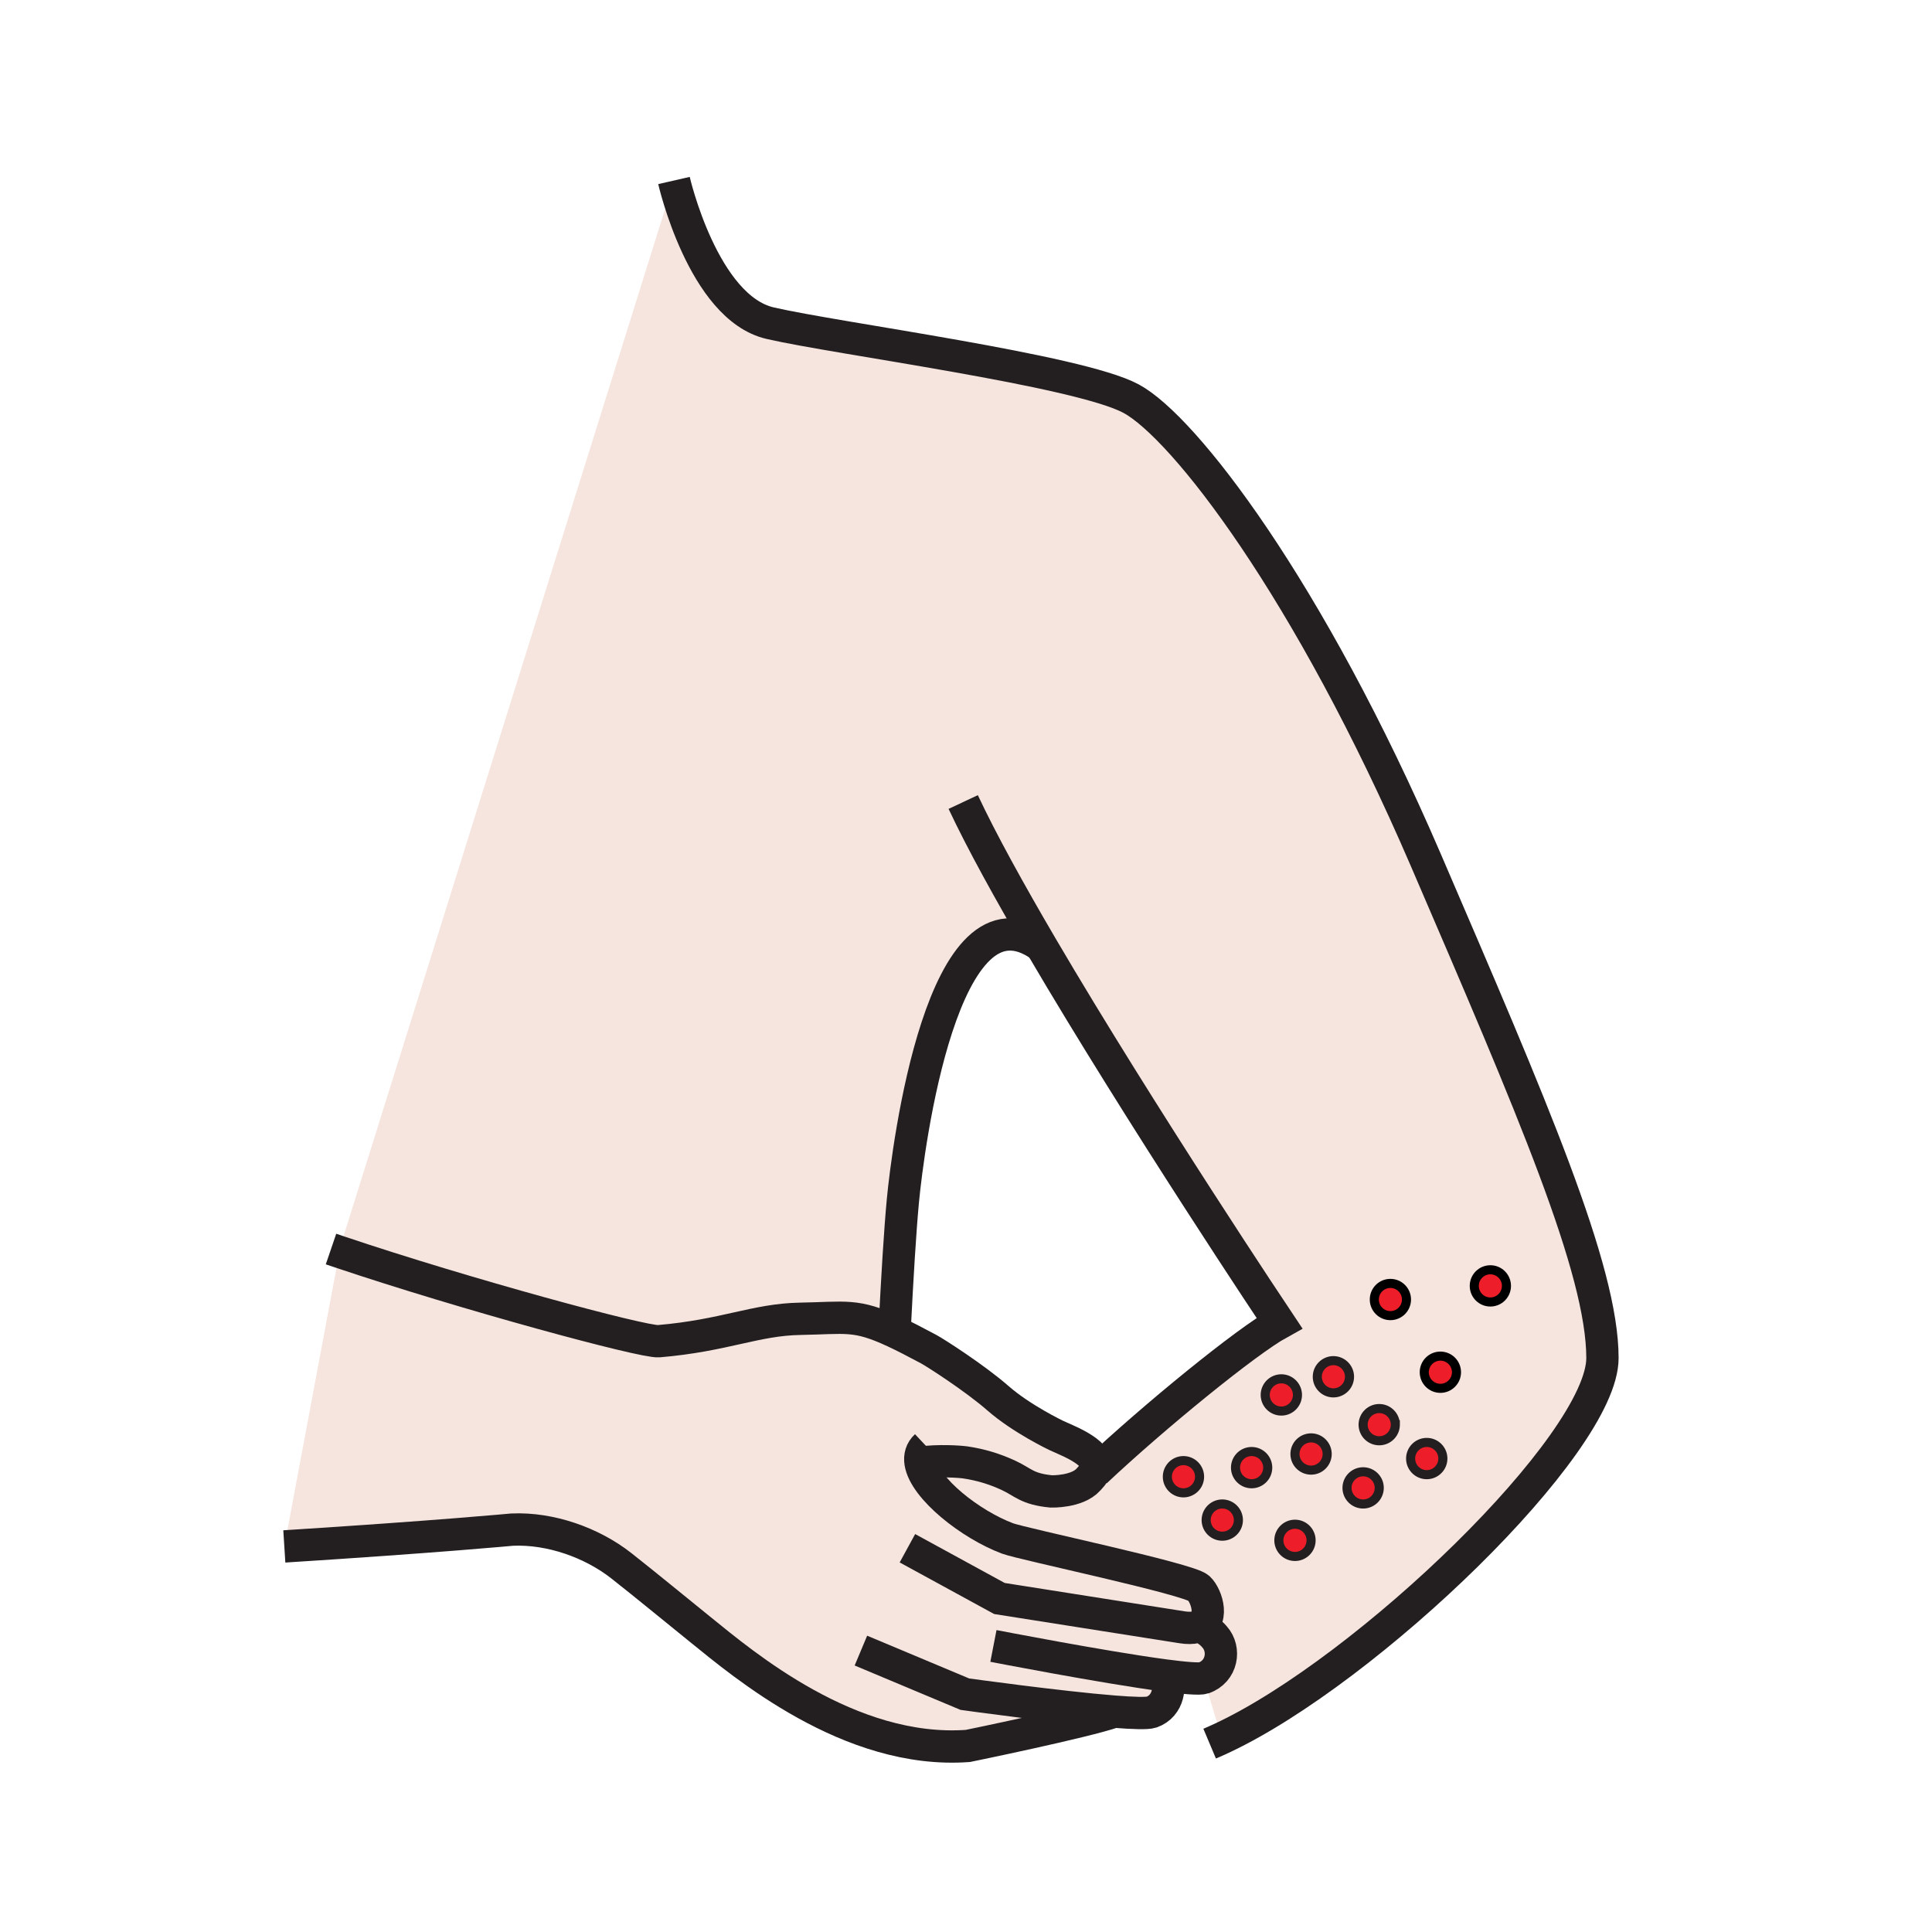 <?xml version="1.0"?><svg xmlns="http://www.w3.org/2000/svg" width="850.394" height="850.394" viewBox="0 0 850.394 850.394" overflow="visible"><path d="M656 558.91c3.92 0 7.08 3.18 7.08 7.09s-3.16 7.09-7.08 7.09-7.08-3.18-7.08-7.09 3.16-7.09 7.08-7.09zM634 596.91c3.91 0 7.09 3.18 7.09 7.09s-3.18 7.09-7.09 7.09-7.09-3.18-7.09-7.09 3.18-7.09 7.09-7.09zM628 649.09c-3.91 0-7.09-3.18-7.09-7.09s3.18-7.09 7.09-7.09 7.09 3.18 7.09 7.09-3.18 7.09-7.09 7.09zM612 564.91c3.92 0 7.08 3.18 7.08 7.09s-3.16 7.09-7.08 7.09-7.08-3.18-7.08-7.09 3.16-7.09 7.08-7.09zM607.09 634.17c-3.92 0-7.09-3.17-7.09-7.08 0-3.92 3.17-7.09 7.09-7.09 3.91 0 7.08 3.17 7.08 7.09a7.08 7.08 0 0 1-7.08 7.08zM600 647.83c3.91 0 7.09 3.17 7.09 7.08a7.09 7.09 0 0 1-14.18 0c0-3.91 3.18-7.08 7.09-7.08zM586.91 598.91a7.09 7.09 0 0 1 0 14.18c-3.91 0-7.08-3.18-7.08-7.09s3.17-7.09 7.08-7.09zM577.09 632.91c3.91 0 7.08 3.18 7.08 7.09s-3.17 7.09-7.08 7.09a7.09 7.09 0 0 1 0-14.18zM577.09 678c0 3.91-3.18 7.09-7.09 7.09s-7.09-3.18-7.09-7.09 3.18-7.09 7.09-7.09 7.09 3.18 7.09 7.09zM564 621.09c-3.91 0-7.09-3.18-7.09-7.09s3.18-7.09 7.09-7.09 7.09 3.18 7.09 7.09-3.18 7.09-7.09 7.09zM550.91 638.91a7.09 7.09 0 0 1 0 14.18c-3.91 0-7.08-3.18-7.08-7.09s3.17-7.09 7.08-7.09zM538 662a7.09 7.09 0 0 1 7.09 7.09c0 3.91-3.18 7.08-7.09 7.08s-7.09-3.17-7.09-7.08A7.09 7.09 0 0 1 538 662zM520.91 642.91a7.09 7.09 0 0 1 0 14.18c-3.91 0-7.08-3.18-7.08-7.09s3.17-7.09 7.08-7.09z" fill="#ed1e29"></path><path d="M628 649.09c3.91 0 7.09-3.18 7.09-7.09s-3.18-7.09-7.09-7.09-7.09 3.18-7.09 7.09 3.18 7.09 7.09 7.09zm-20.91-14.92a7.08 7.08 0 0 0 7.08-7.08c0-3.92-3.17-7.09-7.08-7.09-3.92 0-7.09 3.17-7.09 7.09 0 3.91 3.17 7.08 7.09 7.08zM600 662a7.09 7.09 0 0 0 7.09-7.09c0-3.91-3.18-7.08-7.09-7.08s-7.09 3.17-7.09 7.08A7.09 7.09 0 0 0 600 662zm-13.09-48.91a7.09 7.09 0 0 0 0-14.18c-3.91 0-7.08 3.18-7.08 7.09s3.17 7.09 7.08 7.09zm-9.82 34c3.91 0 7.08-3.18 7.08-7.09s-3.17-7.09-7.08-7.09a7.09 7.09 0 0 0 0 14.18zm-13.09-26c3.91 0 7.09-3.18 7.09-7.09s-3.18-7.09-7.09-7.09-7.09 3.18-7.09 7.09 3.18 7.09 7.09 7.09zM562.91 678c0 3.91 3.18 7.09 7.09 7.09s7.09-3.18 7.09-7.09-3.18-7.09-7.09-7.09-7.09 3.18-7.09 7.09zm-49.08-28c0 3.91 3.17 7.09 7.08 7.09a7.09 7.09 0 0 0 0-14.18c-3.91 0-7.08 3.18-7.08 7.09zm17.08 19.09c0 3.91 3.18 7.08 7.09 7.08s7.09-3.17 7.09-7.08a7.09 7.09 0 0 0-14.18 0zm-33-493.6c23.189 12.54 78.13 83.34 129.71 203.13 46.939 109.04 77.72 180.24 77.72 219.149 0 37.851-103.56 137.45-167.6 167.351l-7.931-26.561c8.15-2.84 9.71-12.59 4.811-18.05 0 0-3.9-4.89-8.28-4.27 8.59-2.04 4.98-13.76 1.28-17.21-4.37-4.08-77.5-19.38-84.14-21.86-16.32-6.12-36.5-22.05-38.291-33.36l.08-.01c7.64-1.08 17.1-.479 19.71-.09 6.58.98 12.79 2.84 18.89 5.67 6.51 3.01 8.149 6.07 18.87 7.09 0 0 11.38.351 16.37-5.25.899-1 2.12-2.239 2.83-3.71l.35.181c25.58-24.07 66.36-57.36 80.85-65.32 0 0-60.819-90.96-104.75-165.88-43.459-31.38-58.81 88.91-60.97 112.029-1.23 13.061-2.5 33.98-3.68 57.66-17.12-7.979-21.32-6.05-41.45-5.699-19.84.34-33.18 7.39-62.38 9.869-6.69.57-85.14-20.68-140.48-39.31L150 548 296.66 79.45s12.79 55.96 42.33 62.8c29.55 6.84 135.72 20.7 158.92 33.24zm53 477.6a7.09 7.09 0 0 0 0-14.18c-3.91 0-7.08 3.18-7.08 7.09s3.17 7.09 7.08 7.09zM663.08 566c0-3.91-3.16-7.09-7.08-7.09s-7.08 3.18-7.08 7.09 3.16 7.09 7.08 7.09 7.08-3.18 7.08-7.09zm-21.99 38c0-3.91-3.18-7.09-7.09-7.09s-7.09 3.18-7.09 7.09 3.18 7.09 7.09 7.09 7.09-3.18 7.09-7.09zm-22.01-32c0-3.91-3.16-7.09-7.08-7.09s-7.08 3.18-7.08 7.09 3.16 7.09 7.08 7.09 7.08-3.18 7.08-7.09z" fill="#f5e5de" class="aac-skin-fill"></path><path d="M526.34 716.24c4.38-.62 8.28 4.27 8.28 4.27 4.899 5.46 3.34 15.21-4.811 18.05-1.779.62-8.369.07-17.27-1.109 3.18 3.97 2.04 13.479-5.7 16.17-1.84.64-8.109.439-16.439-.22v.02c-13.261 4.61-64.391 15.08-64.391 15.08-52.11 3.78-98.99-36.1-117.68-51.19-11.6-9.359-23.1-18.869-34.81-28.1-12.92-10.16-31.16-16.68-48.08-15.93 0 0-32.95 3.12-100.29 7.399l24.28-129.64c55.34 18.63 133.79 39.88 140.48 39.31 29.2-2.479 42.54-9.529 62.38-9.869 20.13-.351 24.33-2.28 41.45 5.699 4.13 1.931 9.01 4.431 15.04 7.67 2.75 1.471 20.15 12.57 30.52 21.631 10.37 9.079 25.61 16.34 25.61 16.34 1.52.689 3.02 1.37 4.439 1.989 13.19 5.83 14.2 10.37 12.591 13.7-.71 1.471-1.931 2.71-2.83 3.71-4.99 5.601-16.37 5.25-16.37 5.25-10.721-1.02-12.36-4.08-18.87-7.09a68.3 68.3 0 0 0-18.89-5.67c-2.61-.39-12.07-.99-19.71.09l-.08.01c1.79 11.311 21.97 27.24 38.291 33.36 6.64 2.48 79.77 17.78 84.14 21.86 3.7 3.45 7.31 15.17-1.28 17.21z" fill="#f5e5de" class="aac-skin-fill"></path><g fill="none"><path d="M296.66 79.45s12.79 55.96 42.33 62.8c29.55 6.84 135.72 20.7 158.92 33.24 23.189 12.54 78.13 83.34 129.71 203.13 46.939 109.04 77.72 180.24 77.72 219.149 0 37.851-103.56 137.45-167.6 167.351-1.8.85-3.57 1.63-5.3 2.36" stroke="#231f20" stroke-width="14.224"></path><path d="M423.97 353.02c8.049 17.18 20.379 39.51 34.419 63.47 43.931 74.92 104.75 165.88 104.75 165.88-14.489 7.96-55.27 41.25-80.85 65.32" stroke="#231f20" stroke-width="14.224"></path><path d="M458.41 416.5c-.01 0-.01-.01-.021-.01-43.459-31.38-58.81 88.91-60.97 112.029-1.23 13.061-2.5 33.98-3.68 57.66-.01.36-.03.73-.05 1.101M407.6 636.46c-2.16 2.021-2.85 4.54-2.41 7.35 1.79 11.311 21.97 27.24 38.291 33.36 6.64 2.48 79.77 17.78 84.14 21.86 3.7 3.45 7.31 15.17-1.28 17.21-1.59.37-3.6.42-6.1.02-14.78-2.359-80.32-12.66-80.32-12.66l-40.51-22.119" stroke="#231f20" stroke-width="14.224"></path><path d="M437.27 724.48s48.28 9.38 75.271 12.97c8.9 1.18 15.49 1.729 17.27 1.109 8.15-2.84 9.71-12.59 4.811-18.05 0 0-3.9-4.89-8.28-4.27" stroke="#231f20" stroke-width="14.224"></path><path d="M378.94 726.53l45.75 19.18s41.51 5.771 65.71 7.69c8.33.659 14.6.859 16.439.22 7.74-2.69 8.88-12.2 5.7-16.17-.16-.2-.33-.391-.521-.561" stroke="#231f20" stroke-width="14.224"></path><path d="M490.4 753.42c-13.261 4.61-64.391 15.08-64.391 15.08-52.11 3.78-98.99-36.1-117.68-51.19-11.6-9.359-23.1-18.869-34.81-28.1-12.92-10.16-31.16-16.68-48.08-15.93 0 0-32.95 3.12-100.29 7.399M405.27 643.8c7.64-1.08 17.1-.479 19.71-.09 6.58.98 12.79 2.84 18.89 5.67 6.51 3.01 8.149 6.07 18.87 7.09 0 0 11.38.351 16.37-5.25.899-1 2.12-2.239 2.83-3.71 1.609-3.33.6-7.87-12.591-13.7-1.42-.619-2.92-1.3-4.439-1.989 0 0-15.24-7.261-25.61-16.34-10.37-9.061-27.77-20.16-30.52-21.631-6.03-3.239-10.91-5.739-15.04-7.67-17.12-7.979-21.32-6.05-41.45-5.699-19.84.34-33.18 7.39-62.38 9.869-6.69.57-85.14-20.68-140.48-39.31-1.26-.42-2.5-.84-3.73-1.26" stroke="#231f20" stroke-width="14.224"></path><path d="M607.09 620c3.91 0 7.08 3.17 7.08 7.09a7.08 7.08 0 0 1-7.08 7.08c-3.92 0-7.09-3.17-7.09-7.08 0-3.92 3.17-7.09 7.09-7.09zM586.91 598.91a7.09 7.09 0 0 1 0 14.18c-3.91 0-7.08-3.18-7.08-7.09s3.17-7.09 7.08-7.09zM577.09 632.91c3.91 0 7.08 3.18 7.08 7.09s-3.17 7.09-7.08 7.09a7.09 7.09 0 0 1 0-14.18zM564 606.91c3.91 0 7.09 3.18 7.09 7.09s-3.18 7.09-7.09 7.09-7.09-3.18-7.09-7.09 3.18-7.09 7.09-7.09zM550.91 638.91a7.09 7.09 0 0 1 0 14.18c-3.91 0-7.08-3.18-7.08-7.09s3.17-7.09 7.08-7.09zM600 647.83c3.91 0 7.09 3.17 7.09 7.08a7.09 7.09 0 0 1-14.18 0c0-3.91 3.18-7.08 7.09-7.08zM570 670.91c3.91 0 7.09 3.18 7.09 7.09s-3.18 7.09-7.09 7.09-7.09-3.18-7.09-7.09 3.18-7.09 7.09-7.09zM628 634.91c3.91 0 7.09 3.18 7.09 7.09s-3.18 7.09-7.09 7.09-7.09-3.18-7.09-7.09 3.18-7.09 7.09-7.09zM538 662a7.09 7.09 0 0 1 7.09 7.09c0 3.91-3.18 7.08-7.09 7.08s-7.09-3.17-7.09-7.08A7.09 7.09 0 0 1 538 662zM520.91 642.91a7.09 7.09 0 0 1 0 14.18c-3.91 0-7.08-3.18-7.08-7.09s3.17-7.09 7.08-7.09z" stroke="#231f20" stroke-width="4"></path><path d="M641.09 604c0 3.91-3.18 7.09-7.09 7.09s-7.09-3.18-7.09-7.09 3.18-7.09 7.09-7.09 7.09 3.18 7.09 7.09zM619.08 572c0 3.91-3.16 7.09-7.08 7.09s-7.08-3.18-7.08-7.09 3.16-7.09 7.08-7.09 7.08 3.18 7.08 7.09zM663.08 566c0 3.91-3.16 7.09-7.08 7.09s-7.08-3.18-7.08-7.09 3.16-7.09 7.08-7.09 7.08 3.18 7.08 7.09z" stroke="#000" stroke-width="4" stroke-linecap="round" stroke-linejoin="round"></path></g><path fill="none" d="M0 0h850.394v850.394H0z"></path></svg>